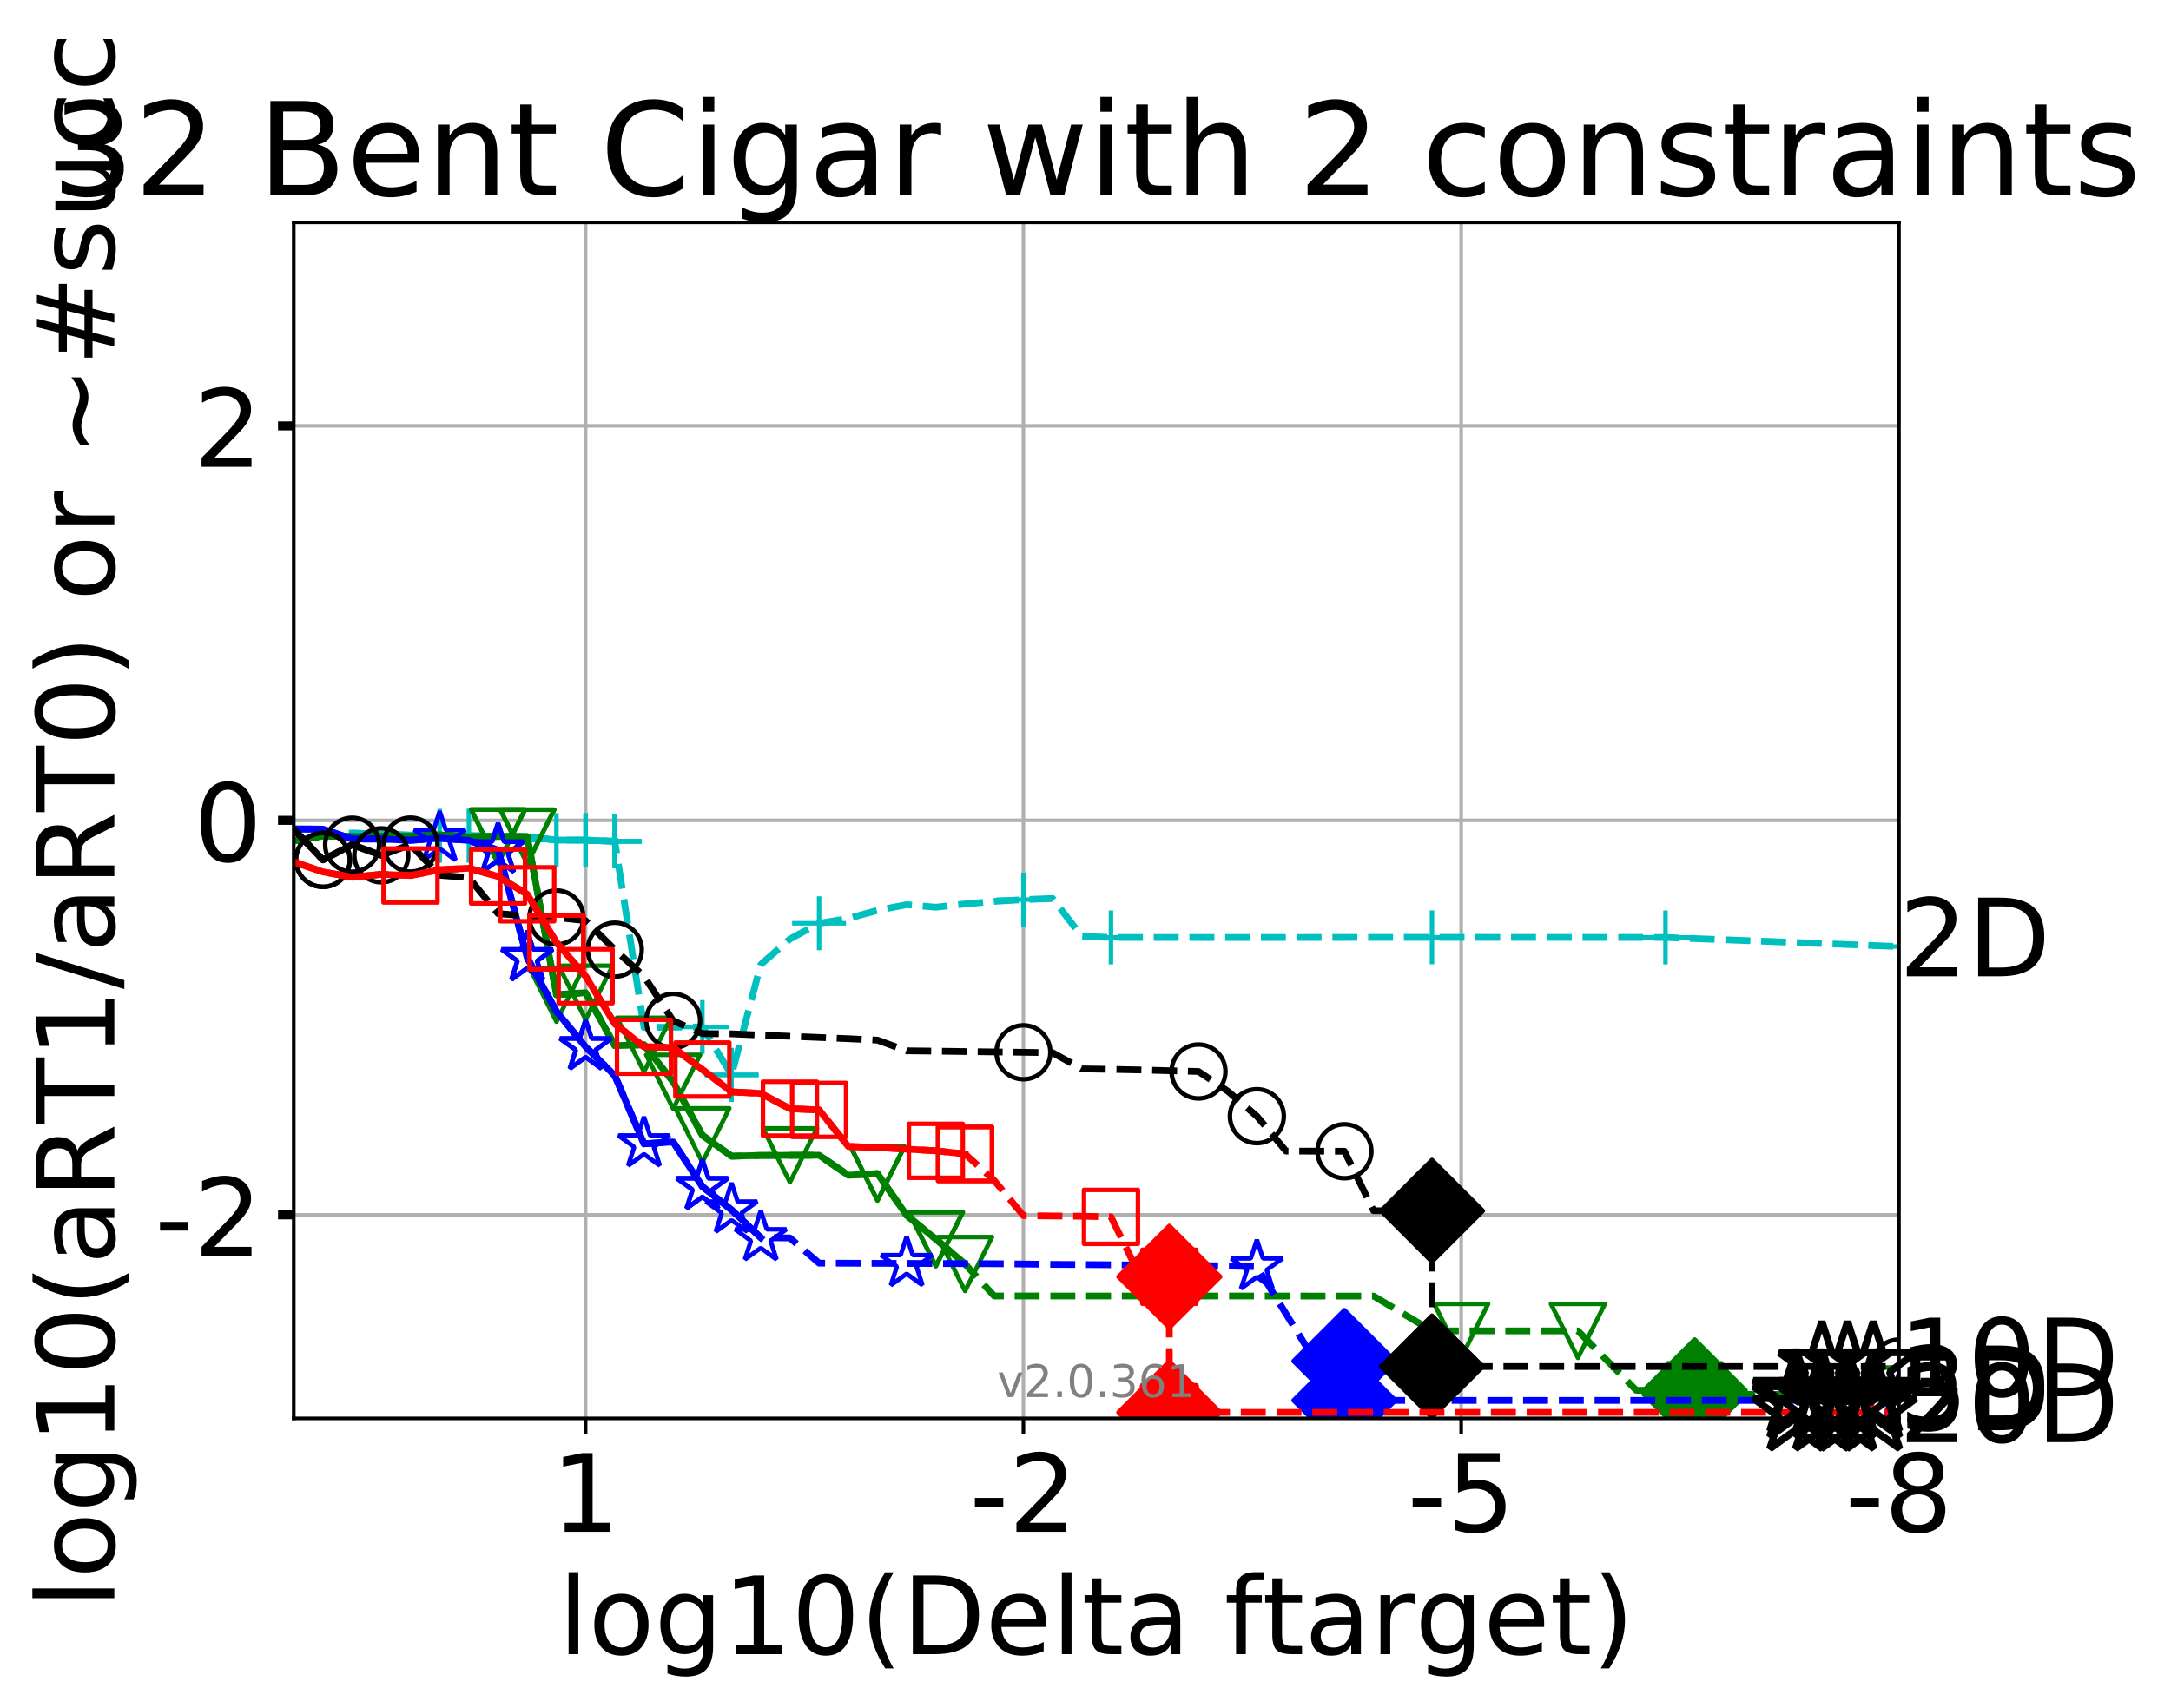 <?xml version="1.0" encoding="utf-8" standalone="no"?>
<!DOCTYPE svg PUBLIC "-//W3C//DTD SVG 1.1//EN"
  "http://www.w3.org/Graphics/SVG/1.1/DTD/svg11.dtd">
<!-- Created with matplotlib (http://matplotlib.org/) -->
<svg height="380pt" version="1.1" viewBox="0 0 483 380" width="483pt" xmlns="http://www.w3.org/2000/svg" xmlns:xlink="http://www.w3.org/1999/xlink">
 <defs>
  <style type="text/css">
*{stroke-linecap:butt;stroke-linejoin:round;}
  </style>
 </defs>
 <g id="figure_1">
  <g id="patch_1">
   <path d="M 0 380.235 
L 483.505 380.235 
L 483.505 0 
L 0 0 
z
" style="fill:#ffffff;"/>
  </g>
  <g id="axes_1">
   <g id="patch_2">
    <path d="M 65.356 315.58 
L 422.476 315.58 
L 422.476 49.468 
L 65.356 49.468 
z
" style="fill:#ffffff;"/>
   </g>
   <g id="matplotlib.axis_1">
    <g id="xtick_1">
     <g id="line2d_1">
      <path clip-path="url(#p03a4f68d14)" d="M 422.476 315.58 
L 422.476 49.468 
" style="fill:none;stroke:#b0b0b0;stroke-linecap:square;stroke-width:0.8;"/>
     </g>
     <g id="line2d_2">
      <defs>
       <path d="M 0 0 
L 0 3.5 
" id="m1eeafd8d8f" style="stroke:#000000;stroke-width:0.8;"/>
      </defs>
      <g>
       <use style="stroke:#000000;stroke-width:0.8;" x="422.476" xlink:href="#m1eeafd8d8f" y="315.58"/>
      </g>
     </g>
     <g id="text_1">
      <!-- -8 -->
      <defs>
       <path d="M 4.891 31.391 
L 31.203 31.391 
L 31.203 23.391 
L 4.891 23.391 
z
" id="DejaVuSans-2d"/>
       <path d="M 31.781 34.625 
Q 24.75 34.625 20.719 30.859 
Q 16.703 27.094 16.703 20.516 
Q 16.703 13.922 20.719 10.156 
Q 24.75 6.391 31.781 6.391 
Q 38.812 6.391 42.859 10.172 
Q 46.922 13.969 46.922 20.516 
Q 46.922 27.094 42.891 30.859 
Q 38.875 34.625 31.781 34.625 
z
M 21.922 38.812 
Q 15.578 40.375 12.031 44.719 
Q 8.5 49.078 8.5 55.328 
Q 8.5 64.062 14.719 69.141 
Q 20.953 74.219 31.781 74.219 
Q 42.672 74.219 48.875 69.141 
Q 55.078 64.062 55.078 55.328 
Q 55.078 49.078 51.531 44.719 
Q 48 40.375 41.703 38.812 
Q 48.828 37.156 52.797 32.312 
Q 56.781 27.484 56.781 20.516 
Q 56.781 9.906 50.312 4.234 
Q 43.844 -1.422 31.781 -1.422 
Q 19.734 -1.422 13.25 4.234 
Q 6.781 9.906 6.781 20.516 
Q 6.781 27.484 10.781 32.312 
Q 14.797 37.156 21.922 38.812 
z
M 18.312 54.391 
Q 18.312 48.734 21.844 45.562 
Q 25.391 42.391 31.781 42.391 
Q 38.141 42.391 41.719 45.562 
Q 45.312 48.734 45.312 54.391 
Q 45.312 60.062 41.719 63.234 
Q 38.141 66.406 31.781 66.406 
Q 25.391 66.406 21.844 63.234 
Q 18.312 60.062 18.312 54.391 
z
" id="DejaVuSans-38"/>
      </defs>
      <g transform="translate(410.512 340.816)scale(0.24 -0.24)">
       <use xlink:href="#DejaVuSans-2d"/>
       <use x="36.084" xlink:href="#DejaVuSans-38"/>
      </g>
     </g>
    </g>
    <g id="xtick_2">
     <g id="line2d_3">
      <path clip-path="url(#p03a4f68d14)" d="M 325.08 315.58 
L 325.08 49.468 
" style="fill:none;stroke:#b0b0b0;stroke-linecap:square;stroke-width:0.8;"/>
     </g>
     <g id="line2d_4">
      <g>
       <use style="stroke:#000000;stroke-width:0.8;" x="325.08" xlink:href="#m1eeafd8d8f" y="315.58"/>
      </g>
     </g>
     <g id="text_2">
      <!-- -5 -->
      <defs>
       <path d="M 10.797 72.906 
L 49.516 72.906 
L 49.516 64.594 
L 19.828 64.594 
L 19.828 46.734 
Q 21.969 47.469 24.109 47.828 
Q 26.266 48.188 28.422 48.188 
Q 40.625 48.188 47.75 41.5 
Q 54.891 34.812 54.891 23.391 
Q 54.891 11.625 47.562 5.094 
Q 40.234 -1.422 26.906 -1.422 
Q 22.312 -1.422 17.547 -0.641 
Q 12.797 0.141 7.719 1.703 
L 7.719 11.625 
Q 12.109 9.234 16.797 8.062 
Q 21.484 6.891 26.703 6.891 
Q 35.156 6.891 40.078 11.328 
Q 45.016 15.766 45.016 23.391 
Q 45.016 31 40.078 35.438 
Q 35.156 39.891 26.703 39.891 
Q 22.75 39.891 18.812 39.016 
Q 14.891 38.141 10.797 36.281 
z
" id="DejaVuSans-35"/>
      </defs>
      <g transform="translate(313.116 340.816)scale(0.24 -0.24)">
       <use xlink:href="#DejaVuSans-2d"/>
       <use x="36.084" xlink:href="#DejaVuSans-35"/>
      </g>
     </g>
    </g>
    <g id="xtick_3">
     <g id="line2d_5">
      <path clip-path="url(#p03a4f68d14)" d="M 227.684 315.58 
L 227.684 49.468 
" style="fill:none;stroke:#b0b0b0;stroke-linecap:square;stroke-width:0.8;"/>
     </g>
     <g id="line2d_6">
      <g>
       <use style="stroke:#000000;stroke-width:0.8;" x="227.684" xlink:href="#m1eeafd8d8f" y="315.58"/>
      </g>
     </g>
     <g id="text_3">
      <!-- -2 -->
      <defs>
       <path d="M 19.188 8.297 
L 53.609 8.297 
L 53.609 0 
L 7.328 0 
L 7.328 8.297 
Q 12.938 14.109 22.625 23.891 
Q 32.328 33.688 34.812 36.531 
Q 39.547 41.844 41.422 45.531 
Q 43.312 49.219 43.312 52.781 
Q 43.312 58.594 39.234 62.25 
Q 35.156 65.922 28.609 65.922 
Q 23.969 65.922 18.812 64.312 
Q 13.672 62.703 7.812 59.422 
L 7.812 69.391 
Q 13.766 71.781 18.938 73 
Q 24.125 74.219 28.422 74.219 
Q 39.75 74.219 46.484 68.547 
Q 53.219 62.891 53.219 53.422 
Q 53.219 48.922 51.531 44.891 
Q 49.859 40.875 45.406 35.406 
Q 44.188 33.984 37.641 27.219 
Q 31.109 20.453 19.188 8.297 
z
" id="DejaVuSans-32"/>
      </defs>
      <g transform="translate(215.719 340.816)scale(0.24 -0.24)">
       <use xlink:href="#DejaVuSans-2d"/>
       <use x="36.084" xlink:href="#DejaVuSans-32"/>
      </g>
     </g>
    </g>
    <g id="xtick_4">
     <g id="line2d_7">
      <path clip-path="url(#p03a4f68d14)" d="M 130.287 315.58 
L 130.287 49.468 
" style="fill:none;stroke:#b0b0b0;stroke-linecap:square;stroke-width:0.8;"/>
     </g>
     <g id="line2d_8">
      <g>
       <use style="stroke:#000000;stroke-width:0.8;" x="130.287" xlink:href="#m1eeafd8d8f" y="315.58"/>
      </g>
     </g>
     <g id="text_4">
      <!-- 1 -->
      <defs>
       <path d="M 12.406 8.297 
L 28.516 8.297 
L 28.516 63.922 
L 10.984 60.406 
L 10.984 69.391 
L 28.422 72.906 
L 38.281 72.906 
L 38.281 8.297 
L 54.391 8.297 
L 54.391 0 
L 12.406 0 
z
" id="DejaVuSans-31"/>
      </defs>
      <g transform="translate(122.652 340.816)scale(0.24 -0.24)">
       <use xlink:href="#DejaVuSans-31"/>
      </g>
     </g>
    </g>
    <g id="text_5">
     <!-- log10(Delta ftarget) -->
     <defs>
      <path d="M 9.422 75.984 
L 18.406 75.984 
L 18.406 0 
L 9.422 0 
z
" id="DejaVuSans-6c"/>
      <path d="M 30.609 48.391 
Q 23.391 48.391 19.188 42.75 
Q 14.984 37.109 14.984 27.297 
Q 14.984 17.484 19.156 11.844 
Q 23.344 6.203 30.609 6.203 
Q 37.797 6.203 41.984 11.859 
Q 46.188 17.531 46.188 27.297 
Q 46.188 37.016 41.984 42.703 
Q 37.797 48.391 30.609 48.391 
z
M 30.609 56 
Q 42.328 56 49.016 48.375 
Q 55.719 40.766 55.719 27.297 
Q 55.719 13.875 49.016 6.219 
Q 42.328 -1.422 30.609 -1.422 
Q 18.844 -1.422 12.172 6.219 
Q 5.516 13.875 5.516 27.297 
Q 5.516 40.766 12.172 48.375 
Q 18.844 56 30.609 56 
z
" id="DejaVuSans-6f"/>
      <path d="M 45.406 27.984 
Q 45.406 37.75 41.375 43.109 
Q 37.359 48.484 30.078 48.484 
Q 22.859 48.484 18.828 43.109 
Q 14.797 37.75 14.797 27.984 
Q 14.797 18.266 18.828 12.891 
Q 22.859 7.516 30.078 7.516 
Q 37.359 7.516 41.375 12.891 
Q 45.406 18.266 45.406 27.984 
z
M 54.391 6.781 
Q 54.391 -7.172 48.188 -13.984 
Q 42 -20.797 29.203 -20.797 
Q 24.469 -20.797 20.266 -20.094 
Q 16.062 -19.391 12.109 -17.922 
L 12.109 -9.188 
Q 16.062 -11.328 19.922 -12.344 
Q 23.781 -13.375 27.781 -13.375 
Q 36.625 -13.375 41.016 -8.766 
Q 45.406 -4.156 45.406 5.172 
L 45.406 9.625 
Q 42.625 4.781 38.281 2.391 
Q 33.938 0 27.875 0 
Q 17.828 0 11.672 7.656 
Q 5.516 15.328 5.516 27.984 
Q 5.516 40.672 11.672 48.328 
Q 17.828 56 27.875 56 
Q 33.938 56 38.281 53.609 
Q 42.625 51.219 45.406 46.391 
L 45.406 54.688 
L 54.391 54.688 
z
" id="DejaVuSans-67"/>
      <path d="M 31.781 66.406 
Q 24.172 66.406 20.328 58.906 
Q 16.5 51.422 16.5 36.375 
Q 16.5 21.391 20.328 13.891 
Q 24.172 6.391 31.781 6.391 
Q 39.453 6.391 43.281 13.891 
Q 47.125 21.391 47.125 36.375 
Q 47.125 51.422 43.281 58.906 
Q 39.453 66.406 31.781 66.406 
z
M 31.781 74.219 
Q 44.047 74.219 50.516 64.516 
Q 56.984 54.828 56.984 36.375 
Q 56.984 17.969 50.516 8.266 
Q 44.047 -1.422 31.781 -1.422 
Q 19.531 -1.422 13.062 8.266 
Q 6.594 17.969 6.594 36.375 
Q 6.594 54.828 13.062 64.516 
Q 19.531 74.219 31.781 74.219 
z
" id="DejaVuSans-30"/>
      <path d="M 31 75.875 
Q 24.469 64.656 21.281 53.656 
Q 18.109 42.672 18.109 31.391 
Q 18.109 20.125 21.312 9.062 
Q 24.516 -2 31 -13.188 
L 23.188 -13.188 
Q 15.875 -1.703 12.234 9.375 
Q 8.594 20.453 8.594 31.391 
Q 8.594 42.281 12.203 53.312 
Q 15.828 64.359 23.188 75.875 
z
" id="DejaVuSans-28"/>
      <path d="M 19.672 64.797 
L 19.672 8.109 
L 31.594 8.109 
Q 46.688 8.109 53.688 14.938 
Q 60.688 21.781 60.688 36.531 
Q 60.688 51.172 53.688 57.984 
Q 46.688 64.797 31.594 64.797 
z
M 9.812 72.906 
L 30.078 72.906 
Q 51.266 72.906 61.172 64.094 
Q 71.094 55.281 71.094 36.531 
Q 71.094 17.672 61.125 8.828 
Q 51.172 0 30.078 0 
L 9.812 0 
z
" id="DejaVuSans-44"/>
      <path d="M 56.203 29.594 
L 56.203 25.203 
L 14.891 25.203 
Q 15.484 15.922 20.484 11.062 
Q 25.484 6.203 34.422 6.203 
Q 39.594 6.203 44.453 7.469 
Q 49.312 8.734 54.109 11.281 
L 54.109 2.781 
Q 49.266 0.734 44.188 -0.344 
Q 39.109 -1.422 33.891 -1.422 
Q 20.797 -1.422 13.156 6.188 
Q 5.516 13.812 5.516 26.812 
Q 5.516 40.234 12.766 48.109 
Q 20.016 56 32.328 56 
Q 43.359 56 49.781 48.891 
Q 56.203 41.797 56.203 29.594 
z
M 47.219 32.234 
Q 47.125 39.594 43.094 43.984 
Q 39.062 48.391 32.422 48.391 
Q 24.906 48.391 20.391 44.141 
Q 15.875 39.891 15.188 32.172 
z
" id="DejaVuSans-65"/>
      <path d="M 18.312 70.219 
L 18.312 54.688 
L 36.812 54.688 
L 36.812 47.703 
L 18.312 47.703 
L 18.312 18.016 
Q 18.312 11.328 20.141 9.422 
Q 21.969 7.516 27.594 7.516 
L 36.812 7.516 
L 36.812 0 
L 27.594 0 
Q 17.188 0 13.234 3.875 
Q 9.281 7.766 9.281 18.016 
L 9.281 47.703 
L 2.688 47.703 
L 2.688 54.688 
L 9.281 54.688 
L 9.281 70.219 
z
" id="DejaVuSans-74"/>
      <path d="M 34.281 27.484 
Q 23.391 27.484 19.188 25 
Q 14.984 22.516 14.984 16.5 
Q 14.984 11.719 18.141 8.906 
Q 21.297 6.109 26.703 6.109 
Q 34.188 6.109 38.703 11.406 
Q 43.219 16.703 43.219 25.484 
L 43.219 27.484 
z
M 52.203 31.203 
L 52.203 0 
L 43.219 0 
L 43.219 8.297 
Q 40.141 3.328 35.547 0.953 
Q 30.953 -1.422 24.312 -1.422 
Q 15.922 -1.422 10.953 3.297 
Q 6 8.016 6 15.922 
Q 6 25.141 12.172 29.828 
Q 18.359 34.516 30.609 34.516 
L 43.219 34.516 
L 43.219 35.406 
Q 43.219 41.609 39.141 45 
Q 35.062 48.391 27.688 48.391 
Q 23 48.391 18.547 47.266 
Q 14.109 46.141 10.016 43.891 
L 10.016 52.203 
Q 14.938 54.109 19.578 55.047 
Q 24.219 56 28.609 56 
Q 40.484 56 46.344 49.844 
Q 52.203 43.703 52.203 31.203 
z
" id="DejaVuSans-61"/>
      <path id="DejaVuSans-20"/>
      <path d="M 37.109 75.984 
L 37.109 68.5 
L 28.516 68.5 
Q 23.688 68.5 21.797 66.547 
Q 19.922 64.594 19.922 59.516 
L 19.922 54.688 
L 34.719 54.688 
L 34.719 47.703 
L 19.922 47.703 
L 19.922 0 
L 10.891 0 
L 10.891 47.703 
L 2.297 47.703 
L 2.297 54.688 
L 10.891 54.688 
L 10.891 58.5 
Q 10.891 67.625 15.141 71.797 
Q 19.391 75.984 28.609 75.984 
z
" id="DejaVuSans-66"/>
      <path d="M 41.109 46.297 
Q 39.594 47.172 37.812 47.578 
Q 36.031 48 33.891 48 
Q 26.266 48 22.188 43.047 
Q 18.109 38.094 18.109 28.812 
L 18.109 0 
L 9.078 0 
L 9.078 54.688 
L 18.109 54.688 
L 18.109 46.188 
Q 20.953 51.172 25.484 53.578 
Q 30.031 56 36.531 56 
Q 37.453 56 38.578 55.875 
Q 39.703 55.766 41.062 55.516 
z
" id="DejaVuSans-72"/>
      <path d="M 8.016 75.875 
L 15.828 75.875 
Q 23.141 64.359 26.781 53.312 
Q 30.422 42.281 30.422 31.391 
Q 30.422 20.453 26.781 9.375 
Q 23.141 -1.703 15.828 -13.188 
L 8.016 -13.188 
Q 14.5 -2 17.703 9.062 
Q 20.906 20.125 20.906 31.391 
Q 20.906 42.672 17.703 53.656 
Q 14.5 64.656 8.016 75.875 
z
" id="DejaVuSans-29"/>
     </defs>
     <g transform="translate(124.241 368.043)scale(0.24 -0.24)">
      <use xlink:href="#DejaVuSans-6c"/>
      <use x="27.783" xlink:href="#DejaVuSans-6f"/>
      <use x="88.965" xlink:href="#DejaVuSans-67"/>
      <use x="152.441" xlink:href="#DejaVuSans-31"/>
      <use x="216.064" xlink:href="#DejaVuSans-30"/>
      <use x="279.688" xlink:href="#DejaVuSans-28"/>
      <use x="318.701" xlink:href="#DejaVuSans-44"/>
      <use x="395.703" xlink:href="#DejaVuSans-65"/>
      <use x="457.227" xlink:href="#DejaVuSans-6c"/>
      <use x="485.01" xlink:href="#DejaVuSans-74"/>
      <use x="524.219" xlink:href="#DejaVuSans-61"/>
      <use x="585.498" xlink:href="#DejaVuSans-20"/>
      <use x="617.285" xlink:href="#DejaVuSans-66"/>
      <use x="652.475" xlink:href="#DejaVuSans-74"/>
      <use x="691.684" xlink:href="#DejaVuSans-61"/>
      <use x="752.963" xlink:href="#DejaVuSans-72"/>
      <use x="794.061" xlink:href="#DejaVuSans-67"/>
      <use x="857.537" xlink:href="#DejaVuSans-65"/>
      <use x="919.061" xlink:href="#DejaVuSans-74"/>
      <use x="958.27" xlink:href="#DejaVuSans-29"/>
     </g>
    </g>
   </g>
   <g id="matplotlib.axis_2">
    <g id="ytick_1">
     <g id="line2d_9">
      <path clip-path="url(#p03a4f68d14)" d="M 65.356 270.298 
L 422.476 270.298 
" style="fill:none;stroke:#b0b0b0;stroke-linecap:square;stroke-width:0.8;"/>
     </g>
     <g id="line2d_10">
      <defs>
       <path d="M 0 0 
L -3.5 0 
" id="m1a4c4e7b42" style="stroke:#000000;stroke-width:2;"/>
      </defs>
      <g>
       <use style="stroke:#000000;stroke-width:2;" x="65.356" xlink:href="#m1a4c4e7b42" y="270.298"/>
      </g>
     </g>
     <g id="text_6">
      <!-- -2 -->
      <g transform="translate(34.428 279.416)scale(0.24 -0.24)">
       <use xlink:href="#DejaVuSans-2d"/>
       <use x="36.084" xlink:href="#DejaVuSans-32"/>
      </g>
     </g>
    </g>
    <g id="ytick_2">
     <g id="line2d_11">
      <path clip-path="url(#p03a4f68d14)" d="M 65.356 182.524 
L 422.476 182.524 
" style="fill:none;stroke:#b0b0b0;stroke-linecap:square;stroke-width:0.8;"/>
     </g>
     <g id="line2d_12">
      <g>
       <use style="stroke:#000000;stroke-width:2;" x="65.356" xlink:href="#m1a4c4e7b42" y="182.524"/>
      </g>
     </g>
     <g id="text_7">
      <!-- 0 -->
      <g transform="translate(43.086 191.642)scale(0.24 -0.24)">
       <use xlink:href="#DejaVuSans-30"/>
      </g>
     </g>
    </g>
    <g id="ytick_3">
     <g id="line2d_13">
      <path clip-path="url(#p03a4f68d14)" d="M 65.356 94.749 
L 422.476 94.749 
" style="fill:none;stroke:#b0b0b0;stroke-linecap:square;stroke-width:0.8;"/>
     </g>
     <g id="line2d_14">
      <g>
       <use style="stroke:#000000;stroke-width:2;" x="65.356" xlink:href="#m1a4c4e7b42" y="94.749"/>
      </g>
     </g>
     <g id="text_8">
      <!-- 2 -->
      <g transform="translate(43.086 103.867)scale(0.24 -0.24)">
       <use xlink:href="#DejaVuSans-32"/>
      </g>
     </g>
    </g>
    <g id="text_9">
     <!-- log10(aRT1/aRT0) or ~#succ -->
     <defs>
      <path d="M 44.391 34.188 
Q 47.562 33.109 50.562 29.594 
Q 53.562 26.078 56.594 19.922 
L 66.609 0 
L 56 0 
L 46.688 18.703 
Q 43.062 26.031 39.672 28.422 
Q 36.281 30.812 30.422 30.812 
L 19.672 30.812 
L 19.672 0 
L 9.812 0 
L 9.812 72.906 
L 32.078 72.906 
Q 44.578 72.906 50.734 67.672 
Q 56.891 62.453 56.891 51.906 
Q 56.891 45.016 53.688 40.469 
Q 50.484 35.938 44.391 34.188 
z
M 19.672 64.797 
L 19.672 38.922 
L 32.078 38.922 
Q 39.203 38.922 42.844 42.219 
Q 46.484 45.516 46.484 51.906 
Q 46.484 58.297 42.844 61.547 
Q 39.203 64.797 32.078 64.797 
z
" id="DejaVuSans-52"/>
      <path d="M -0.297 72.906 
L 61.375 72.906 
L 61.375 64.594 
L 35.5 64.594 
L 35.5 0 
L 25.594 0 
L 25.594 64.594 
L -0.297 64.594 
z
" id="DejaVuSans-54"/>
      <path d="M 25.391 72.906 
L 33.688 72.906 
L 8.297 -9.281 
L 0 -9.281 
z
" id="DejaVuSans-2f"/>
      <path d="M 73.188 39.891 
L 73.188 31.203 
Q 68.062 27.344 63.688 25.688 
Q 59.328 24.031 54.594 24.031 
Q 49.219 24.031 42.094 26.906 
Q 41.547 27.094 41.312 27.203 
Q 40.969 27.344 40.234 27.594 
Q 32.672 30.609 28.078 30.609 
Q 23.781 30.609 19.578 28.734 
Q 15.375 26.859 10.594 22.797 
L 10.594 31.5 
Q 15.719 35.359 20.094 37.031 
Q 24.469 38.719 29.203 38.719 
Q 34.578 38.719 41.75 35.797 
Q 42.234 35.594 42.484 35.5 
Q 42.875 35.359 43.562 35.109 
Q 51.125 32.078 55.719 32.078 
Q 59.906 32.078 64.031 33.938 
Q 68.172 35.797 73.188 39.891 
z
" id="DejaVuSans-7e"/>
      <path d="M 51.125 44 
L 36.922 44 
L 32.812 27.688 
L 47.125 27.688 
z
M 43.797 71.781 
L 38.719 51.516 
L 52.984 51.516 
L 58.109 71.781 
L 65.922 71.781 
L 60.891 51.516 
L 76.125 51.516 
L 76.125 44 
L 58.984 44 
L 54.984 27.688 
L 70.516 27.688 
L 70.516 20.219 
L 53.078 20.219 
L 48 0 
L 40.188 0 
L 45.219 20.219 
L 30.906 20.219 
L 25.875 0 
L 18.016 0 
L 23.094 20.219 
L 7.719 20.219 
L 7.719 27.688 
L 24.906 27.688 
L 29 44 
L 13.281 44 
L 13.281 51.516 
L 30.906 51.516 
L 35.891 71.781 
z
" id="DejaVuSans-23"/>
      <path d="M 44.281 53.078 
L 44.281 44.578 
Q 40.484 46.531 36.375 47.5 
Q 32.281 48.484 27.875 48.484 
Q 21.188 48.484 17.844 46.438 
Q 14.5 44.391 14.5 40.281 
Q 14.5 37.156 16.891 35.375 
Q 19.281 33.594 26.516 31.984 
L 29.594 31.297 
Q 39.156 29.25 43.188 25.516 
Q 47.219 21.781 47.219 15.094 
Q 47.219 7.469 41.188 3.016 
Q 35.156 -1.422 24.609 -1.422 
Q 20.219 -1.422 15.453 -0.562 
Q 10.688 0.297 5.422 2 
L 5.422 11.281 
Q 10.406 8.688 15.234 7.391 
Q 20.062 6.109 24.812 6.109 
Q 31.156 6.109 34.562 8.281 
Q 37.984 10.453 37.984 14.406 
Q 37.984 18.062 35.516 20.016 
Q 33.062 21.969 24.703 23.781 
L 21.578 24.516 
Q 13.234 26.266 9.516 29.906 
Q 5.812 33.547 5.812 39.891 
Q 5.812 47.609 11.281 51.797 
Q 16.75 56 26.812 56 
Q 31.781 56 36.172 55.266 
Q 40.578 54.547 44.281 53.078 
z
" id="DejaVuSans-73"/>
      <path d="M 8.5 21.578 
L 8.5 54.688 
L 17.484 54.688 
L 17.484 21.922 
Q 17.484 14.156 20.5 10.266 
Q 23.531 6.391 29.594 6.391 
Q 36.859 6.391 41.078 11.031 
Q 45.312 15.672 45.312 23.688 
L 45.312 54.688 
L 54.297 54.688 
L 54.297 0 
L 45.312 0 
L 45.312 8.406 
Q 42.047 3.422 37.719 1 
Q 33.406 -1.422 27.688 -1.422 
Q 18.266 -1.422 13.375 4.438 
Q 8.5 10.297 8.5 21.578 
z
M 31.109 56 
z
" id="DejaVuSans-75"/>
      <path d="M 48.781 52.594 
L 48.781 44.188 
Q 44.969 46.297 41.141 47.344 
Q 37.312 48.391 33.406 48.391 
Q 24.656 48.391 19.812 42.844 
Q 14.984 37.312 14.984 27.297 
Q 14.984 17.281 19.812 11.734 
Q 24.656 6.203 33.406 6.203 
Q 37.312 6.203 41.141 7.25 
Q 44.969 8.297 48.781 10.406 
L 48.781 2.094 
Q 45.016 0.344 40.984 -0.531 
Q 36.969 -1.422 32.422 -1.422 
Q 20.062 -1.422 12.781 6.344 
Q 5.516 14.109 5.516 27.297 
Q 5.516 40.672 12.859 48.328 
Q 20.219 56 33.016 56 
Q 37.156 56 41.109 55.141 
Q 45.062 54.297 48.781 52.594 
z
" id="DejaVuSans-63"/>
     </defs>
     <g transform="translate(25.436 357.848)rotate(-90)scale(0.24 -0.24)">
      <use xlink:href="#DejaVuSans-6c"/>
      <use x="27.783" xlink:href="#DejaVuSans-6f"/>
      <use x="88.965" xlink:href="#DejaVuSans-67"/>
      <use x="152.441" xlink:href="#DejaVuSans-31"/>
      <use x="216.064" xlink:href="#DejaVuSans-30"/>
      <use x="279.688" xlink:href="#DejaVuSans-28"/>
      <use x="318.701" xlink:href="#DejaVuSans-61"/>
      <use x="379.98" xlink:href="#DejaVuSans-52"/>
      <use x="449.354" xlink:href="#DejaVuSans-54"/>
      <use x="510.438" xlink:href="#DejaVuSans-31"/>
      <use x="574.061" xlink:href="#DejaVuSans-2f"/>
      <use x="607.752" xlink:href="#DejaVuSans-61"/>
      <use x="669.031" xlink:href="#DejaVuSans-52"/>
      <use x="738.404" xlink:href="#DejaVuSans-54"/>
      <use x="799.488" xlink:href="#DejaVuSans-30"/>
      <use x="863.111" xlink:href="#DejaVuSans-29"/>
      <use x="902.125" xlink:href="#DejaVuSans-20"/>
      <use x="933.912" xlink:href="#DejaVuSans-6f"/>
      <use x="995.094" xlink:href="#DejaVuSans-72"/>
      <use x="1036.207" xlink:href="#DejaVuSans-20"/>
      <use x="1067.994" xlink:href="#DejaVuSans-7e"/>
      <use x="1151.783" xlink:href="#DejaVuSans-23"/>
      <use x="1235.572" xlink:href="#DejaVuSans-73"/>
      <use x="1287.672" xlink:href="#DejaVuSans-75"/>
      <use x="1351.051" xlink:href="#DejaVuSans-63"/>
      <use x="1406.031" xlink:href="#DejaVuSans-63"/>
     </g>
    </g>
   </g>
   <g id="line2d_15">
    <path clip-path="url(#p03a4f68d14)" d="M 78.342 185.363 
L 91.329 185.819 
L 97.822 185.948 
L 104.315 185.935 
L 110.808 186.062 
L 117.301 186.168 
L 123.794 186.922 
L 130.287 186.92 
L 136.78 187.202 
L 143.273 228.608 
L 149.766 228.543 
L 156.26 228.499 
L 162.753 239.161 
L 169.246 214.603 
L 175.739 208.923 
L 182.232 205.425 
L 188.725 204.352 
L 195.218 202.55 
L 201.711 201.282 
L 208.204 201.853 
L 214.697 201.124 
L 221.19 200.552 
L 227.684 200.163 
L 234.177 199.903 
L 240.67 208.34 
L 247.163 208.579 
L 260.149 208.58 
L 266.642 208.582 
L 279.628 208.587 
L 292.614 208.573 
L 318.587 208.559 
L 370.532 208.577 
L 422.476 210.595 
" style="fill:none;stroke:#00bfbf;stroke-dasharray:5.55,2.4;stroke-dashoffset:0;stroke-width:1.5;"/>
   </g>
   <g id="line2d_16">
    <defs>
     <path d="M -6 0 
L 6 0 
M 0 6 
L 0 -6 
" id="md9ab773cef" style="stroke:#00bfbf;"/>
    </defs>
    <g clip-path="url(#p03a4f68d14)">
     <use style="fill:none;stroke:#00bfbf;" x="104.315" xlink:href="#md9ab773cef" y="185.935"/>
     <use style="fill:none;stroke:#00bfbf;" x="130.287" xlink:href="#md9ab773cef" y="186.92"/>
     <use style="fill:none;stroke:#00bfbf;" x="136.78" xlink:href="#md9ab773cef" y="187.202"/>
     <use style="fill:none;stroke:#00bfbf;" x="136.78" xlink:href="#md9ab773cef" y="187.202"/>
     <use style="fill:none;stroke:#00bfbf;" x="156.26" xlink:href="#md9ab773cef" y="228.499"/>
     <use style="fill:none;stroke:#00bfbf;" x="162.753" xlink:href="#md9ab773cef" y="239.161"/>
     <use style="fill:none;stroke:#00bfbf;" x="162.753" xlink:href="#md9ab773cef" y="239.161"/>
     <use style="fill:none;stroke:#00bfbf;" x="182.232" xlink:href="#md9ab773cef" y="205.425"/>
     <use style="fill:none;stroke:#00bfbf;" x="227.684" xlink:href="#md9ab773cef" y="200.163"/>
     <use style="fill:none;stroke:#00bfbf;" x="247.163" xlink:href="#md9ab773cef" y="208.579"/>
     <use style="fill:none;stroke:#00bfbf;" x="318.587" xlink:href="#md9ab773cef" y="208.559"/>
     <use style="fill:none;stroke:#00bfbf;" x="370.532" xlink:href="#md9ab773cef" y="208.577"/>
     <use style="fill:none;stroke:#00bfbf;" x="422.476" xlink:href="#md9ab773cef" y="210.595"/>
    </g>
   </g>
   <g id="line2d_17"/>
   <g id="line2d_18">
    <path clip-path="url(#p03a4f68d14)" d="M 78.342 185.363 
L 91.329 185.819 
L 97.822 185.948 
L 104.315 185.935 
L 110.808 186.062 
L 117.301 186.168 
L 123.794 186.922 
L 130.287 186.92 
L 136.78 187.202 
" style="fill:none;stroke:#00bfbf;stroke-linecap:square;stroke-width:1.5;"/>
   </g>
   <g id="line2d_19">
    <g clip-path="url(#p03a4f68d14)">
     <use style="fill:none;stroke:#00bfbf;" x="97.822" xlink:href="#md9ab773cef" y="185.948"/>
     <use style="fill:none;stroke:#00bfbf;" x="123.794" xlink:href="#md9ab773cef" y="186.922"/>
     <use style="fill:none;stroke:#00bfbf;" x="130.287" xlink:href="#md9ab773cef" y="186.92"/>
     <use style="fill:none;stroke:#00bfbf;" x="136.78" xlink:href="#md9ab773cef" y="187.202"/>
    </g>
   </g>
   <g id="line2d_20">
    <path clip-path="url(#p03a4f68d14)" d="M 65.356 187.12 
L 71.849 186.03 
L 78.342 186.118 
L 84.836 186.076 
L 91.329 186.07 
L 97.822 185.753 
L 104.315 186.183 
L 110.808 186.114 
L 117.301 186.154 
L 123.794 221.323 
L 130.287 220.871 
L 136.78 232.652 
L 143.273 232.455 
L 149.766 240.695 
L 156.26 252.596 
L 162.753 257.245 
L 169.246 257.074 
L 175.739 257.051 
L 182.232 257.03 
L 188.725 261.49 
L 195.218 261.111 
L 201.711 270.406 
L 208.204 275.713 
L 214.697 281.243 
L 221.19 288.352 
L 240.67 288.356 
L 253.656 288.357 
L 260.149 288.358 
L 286.121 288.362 
L 292.614 288.369 
L 299.108 288.372 
L 305.601 288.374 
L 318.587 296.109 
L 325.08 296.109 
L 331.573 296.113 
L 338.066 296.115 
L 344.559 296.115 
L 351.052 296.117 
L 364.038 309.333 
L 377.025 309.335 
" style="fill:none;stroke:#008000;stroke-dasharray:5.55,2.4;stroke-dashoffset:0;stroke-width:1.5;"/>
   </g>
   <g id="line2d_21">
    <defs>
     <path d="M -0 6 
L 6 -6 
L -6 -6 
z
" id="m333b3e8e3b" style="stroke:#008000;stroke-linejoin:miter;"/>
    </defs>
    <g clip-path="url(#p03a4f68d14)">
     <use style="fill:none;stroke:#008000;stroke-linejoin:miter;" x="110.808" xlink:href="#m333b3e8e3b" y="186.114"/>
     <use style="fill:none;stroke:#008000;stroke-linejoin:miter;" x="110.808" xlink:href="#m333b3e8e3b" y="186.114"/>
     <use style="fill:none;stroke:#008000;stroke-linejoin:miter;" x="117.301" xlink:href="#m333b3e8e3b" y="186.154"/>
     <use style="fill:none;stroke:#008000;stroke-linejoin:miter;" x="130.287" xlink:href="#m333b3e8e3b" y="220.871"/>
     <use style="fill:none;stroke:#008000;stroke-linejoin:miter;" x="149.766" xlink:href="#m333b3e8e3b" y="240.695"/>
     <use style="fill:none;stroke:#008000;stroke-linejoin:miter;" x="175.739" xlink:href="#m333b3e8e3b" y="257.051"/>
     <use style="fill:none;stroke:#008000;stroke-linejoin:miter;" x="195.218" xlink:href="#m333b3e8e3b" y="261.111"/>
     <use style="fill:none;stroke:#008000;stroke-linejoin:miter;" x="208.204" xlink:href="#m333b3e8e3b" y="275.713"/>
     <use style="fill:none;stroke:#008000;stroke-linejoin:miter;" x="260.149" xlink:href="#m333b3e8e3b" y="288.358"/>
     <use style="fill:none;stroke:#008000;stroke-linejoin:miter;" x="325.08" xlink:href="#m333b3e8e3b" y="296.109"/>
     <use style="fill:none;stroke:#008000;stroke-linejoin:miter;" x="351.052" xlink:href="#m333b3e8e3b" y="296.117"/>
     <use style="fill:none;stroke:#008000;stroke-linejoin:miter;" x="377.025" xlink:href="#m333b3e8e3b" y="309.335"/>
    </g>
   </g>
   <g id="line2d_22"/>
   <g id="line2d_23">
    <path clip-path="url(#p03a4f68d14)" d="M 65.356 187.12 
L 71.849 186.03 
L 78.342 186.118 
L 84.836 186.076 
L 91.329 186.07 
L 97.822 185.753 
L 104.315 186.183 
L 110.808 186.114 
L 117.301 186.154 
L 123.794 221.323 
L 130.287 220.871 
L 136.78 232.652 
L 143.273 232.455 
L 149.766 240.695 
L 156.26 252.596 
L 162.753 257.245 
L 169.246 257.074 
L 175.739 257.051 
L 182.232 257.03 
L 188.725 261.49 
L 195.218 261.111 
L 201.711 270.406 
L 208.204 275.713 
L 214.697 281.243 
" style="fill:none;stroke:#008000;stroke-linecap:square;stroke-width:1.5;"/>
   </g>
   <g id="line2d_24">
    <g clip-path="url(#p03a4f68d14)">
     <use style="fill:none;stroke:#008000;stroke-linejoin:miter;" x="117.301" xlink:href="#m333b3e8e3b" y="186.154"/>
     <use style="fill:none;stroke:#008000;stroke-linejoin:miter;" x="123.794" xlink:href="#m333b3e8e3b" y="221.323"/>
     <use style="fill:none;stroke:#008000;stroke-linejoin:miter;" x="143.273" xlink:href="#m333b3e8e3b" y="232.455"/>
     <use style="fill:none;stroke:#008000;stroke-linejoin:miter;" x="156.26" xlink:href="#m333b3e8e3b" y="252.596"/>
     <use style="fill:none;stroke:#008000;stroke-linejoin:miter;" x="195.218" xlink:href="#m333b3e8e3b" y="261.111"/>
     <use style="fill:none;stroke:#008000;stroke-linejoin:miter;" x="208.204" xlink:href="#m333b3e8e3b" y="275.713"/>
     <use style="fill:none;stroke:#008000;stroke-linejoin:miter;" x="214.697" xlink:href="#m333b3e8e3b" y="281.243"/>
    </g>
   </g>
   <g id="line2d_25">
    <path clip-path="url(#p03a4f68d14)" d="M 65.356 184.447 
L 71.849 184.476 
L 78.342 186.672 
L 84.836 186.679 
L 91.329 186.966 
L 97.822 186.503 
L 104.315 186.987 
L 110.808 189.132 
L 117.301 213.103 
L 123.794 225.048 
L 130.287 232.915 
L 136.78 239.309 
L 143.273 254.495 
L 149.766 254.079 
L 156.26 264.012 
L 162.753 269.201 
L 169.246 275.376 
L 175.739 275.447 
L 182.232 281.049 
L 188.725 281.064 
L 195.218 281.091 
L 201.711 281.11 
L 208.204 281.128 
L 214.697 281.155 
L 221.19 281.177 
L 227.684 281.241 
L 234.177 281.323 
L 240.67 281.362 
L 247.163 281.411 
L 253.656 281.477 
L 260.149 281.523 
L 266.642 281.566 
L 273.135 281.678 
L 279.628 281.845 
L 292.614 302.836 
L 299.108 302.836 
" style="fill:none;stroke:#0000ff;stroke-dasharray:5.55,2.4;stroke-dashoffset:0;stroke-width:1.5;"/>
   </g>
   <g id="line2d_26">
    <defs>
     <path d="M 0 -6 
L -1.347 -1.854 
L -5.706 -1.854 
L -2.18 0.708 
L -3.527 4.854 
L -0 2.292 
L 3.527 4.854 
L 2.18 0.708 
L 5.706 -1.854 
L 1.347 -1.854 
z
" id="m3b60d9c933" style="stroke:#0000ff;stroke-linejoin:bevel;"/>
    </defs>
    <g clip-path="url(#p03a4f68d14)">
     <use style="fill:none;stroke:#0000ff;stroke-linejoin:bevel;" x="97.822" xlink:href="#m3b60d9c933" y="186.503"/>
     <use style="fill:none;stroke:#0000ff;stroke-linejoin:bevel;" x="110.808" xlink:href="#m3b60d9c933" y="189.132"/>
     <use style="fill:none;stroke:#0000ff;stroke-linejoin:bevel;" x="117.301" xlink:href="#m3b60d9c933" y="213.103"/>
     <use style="fill:none;stroke:#0000ff;stroke-linejoin:bevel;" x="130.287" xlink:href="#m3b60d9c933" y="232.915"/>
     <use style="fill:none;stroke:#0000ff;stroke-linejoin:bevel;" x="143.273" xlink:href="#m3b60d9c933" y="254.495"/>
     <use style="fill:none;stroke:#0000ff;stroke-linejoin:bevel;" x="156.26" xlink:href="#m3b60d9c933" y="264.012"/>
     <use style="fill:none;stroke:#0000ff;stroke-linejoin:bevel;" x="201.711" xlink:href="#m3b60d9c933" y="281.11"/>
     <use style="fill:none;stroke:#0000ff;stroke-linejoin:bevel;" x="260.149" xlink:href="#m3b60d9c933" y="281.523"/>
     <use style="fill:none;stroke:#0000ff;stroke-linejoin:bevel;" x="279.628" xlink:href="#m3b60d9c933" y="281.845"/>
     <use style="fill:none;stroke:#0000ff;stroke-linejoin:bevel;" x="299.108" xlink:href="#m3b60d9c933" y="302.836"/>
    </g>
   </g>
   <g id="line2d_27"/>
   <g id="line2d_28">
    <path clip-path="url(#p03a4f68d14)" d="M 65.356 184.447 
L 71.849 184.476 
L 78.342 186.672 
L 84.836 186.679 
L 91.329 186.966 
L 97.822 186.503 
L 104.315 186.987 
L 110.808 189.132 
L 117.301 213.103 
L 123.794 225.048 
L 130.287 232.915 
L 136.78 239.309 
L 143.273 254.495 
L 149.766 254.079 
L 156.26 264.012 
L 162.753 269.201 
L 169.246 275.376 
" style="fill:none;stroke:#0000ff;stroke-linecap:square;stroke-width:1.5;"/>
   </g>
   <g id="line2d_29">
    <g clip-path="url(#p03a4f68d14)">
     <use style="fill:none;stroke:#0000ff;stroke-linejoin:bevel;" x="110.808" xlink:href="#m3b60d9c933" y="189.132"/>
     <use style="fill:none;stroke:#0000ff;stroke-linejoin:bevel;" x="117.301" xlink:href="#m3b60d9c933" y="213.103"/>
     <use style="fill:none;stroke:#0000ff;stroke-linejoin:bevel;" x="130.287" xlink:href="#m3b60d9c933" y="232.915"/>
     <use style="fill:none;stroke:#0000ff;stroke-linejoin:bevel;" x="156.26" xlink:href="#m3b60d9c933" y="264.012"/>
     <use style="fill:none;stroke:#0000ff;stroke-linejoin:bevel;" x="162.753" xlink:href="#m3b60d9c933" y="269.201"/>
     <use style="fill:none;stroke:#0000ff;stroke-linejoin:bevel;" x="169.246" xlink:href="#m3b60d9c933" y="275.376"/>
    </g>
   </g>
   <g id="line2d_30">
    <path clip-path="url(#p03a4f68d14)" d="M 65.356 184.536 
L 71.849 191.318 
L 78.342 187.953 
L 84.836 190.306 
L 91.329 187.924 
L 97.822 194.745 
L 104.315 195.267 
L 110.808 203.276 
L 117.301 203.771 
L 123.794 204.124 
L 130.287 204.851 
L 136.78 211.299 
L 143.273 217.215 
L 149.766 227.128 
L 156.26 229.979 
L 162.753 230.023 
L 169.246 230.307 
L 175.739 230.565 
L 182.232 230.828 
L 188.725 231.111 
L 195.218 231.423 
L 201.711 233.799 
L 208.204 233.876 
L 214.697 233.964 
L 221.19 234.05 
L 227.684 234.133 
L 234.177 234.225 
L 240.67 237.822 
L 247.163 237.925 
L 253.656 238.054 
L 260.149 238.232 
L 266.642 238.404 
L 273.135 242.774 
L 279.628 248.348 
L 286.121 256.109 
L 292.614 256.127 
L 299.108 256.151 
L 305.601 269.385 
L 312.094 269.392 
L 318.587 269.404 
" style="fill:none;stroke:#000000;stroke-dasharray:5.55,2.4;stroke-dashoffset:0;stroke-width:1.5;"/>
   </g>
   <g id="line2d_31">
    <defs>
     <path d="M 0 6 
C 1.591 6 3.117 5.368 4.243 4.243 
C 5.368 3.117 6 1.591 6 0 
C 6 -1.591 5.368 -3.117 4.243 -4.243 
C 3.117 -5.368 1.591 -6 0 -6 
C -1.591 -6 -3.117 -5.368 -4.243 -4.243 
C -5.368 -3.117 -6 -1.591 -6 0 
C -6 1.591 -5.368 3.117 -4.243 4.243 
C -3.117 5.368 -1.591 6 0 6 
z
" id="m056a010027" style="stroke:#000000;"/>
    </defs>
    <g clip-path="url(#p03a4f68d14)">
     <use style="fill:none;stroke:#000000;" x="71.849" xlink:href="#m056a010027" y="191.318"/>
     <use style="fill:none;stroke:#000000;" x="91.329" xlink:href="#m056a010027" y="187.924"/>
     <use style="fill:none;stroke:#000000;" x="123.794" xlink:href="#m056a010027" y="204.124"/>
     <use style="fill:none;stroke:#000000;" x="136.78" xlink:href="#m056a010027" y="211.299"/>
     <use style="fill:none;stroke:#000000;" x="149.766" xlink:href="#m056a010027" y="227.128"/>
     <use style="fill:none;stroke:#000000;" x="227.684" xlink:href="#m056a010027" y="234.133"/>
     <use style="fill:none;stroke:#000000;" x="266.642" xlink:href="#m056a010027" y="238.404"/>
     <use style="fill:none;stroke:#000000;" x="279.628" xlink:href="#m056a010027" y="248.348"/>
     <use style="fill:none;stroke:#000000;" x="299.108" xlink:href="#m056a010027" y="256.151"/>
     <use style="fill:none;stroke:#000000;" x="318.587" xlink:href="#m056a010027" y="269.404"/>
    </g>
   </g>
   <g id="line2d_32"/>
   <g id="line2d_33">
    <path clip-path="url(#p03a4f68d14)" d="M 65.356 184.536 
L 71.849 191.318 
L 78.342 187.953 
L 84.836 190.306 
" style="fill:none;stroke:#000000;stroke-linecap:square;stroke-width:1.5;"/>
   </g>
   <g id="line2d_34">
    <g clip-path="url(#p03a4f68d14)">
     <use style="fill:none;stroke:#000000;" x="71.849" xlink:href="#m056a010027" y="191.318"/>
     <use style="fill:none;stroke:#000000;" x="78.342" xlink:href="#m056a010027" y="187.953"/>
     <use style="fill:none;stroke:#000000;" x="84.836" xlink:href="#m056a010027" y="190.306"/>
    </g>
   </g>
   <g id="line2d_35">
    <path clip-path="url(#p03a4f68d14)" d="M 65.356 191.763 
L 71.849 193.99 
L 78.342 195.18 
L 84.836 194.535 
L 91.329 194.791 
L 97.822 193.529 
L 104.315 193.178 
L 110.808 195.006 
L 117.301 198.973 
L 123.794 209.663 
L 130.287 217.203 
L 136.78 227.784 
L 143.273 232.899 
L 149.766 233.065 
L 156.26 237.969 
L 162.753 242.941 
L 169.246 243.274 
L 175.739 246.681 
L 182.232 246.953 
L 188.725 255.08 
L 195.218 255.319 
L 201.711 255.666 
L 208.204 256.049 
L 214.697 256.748 
L 221.19 262.643 
L 227.684 270.477 
L 234.177 270.551 
L 240.67 270.609 
L 247.163 270.75 
L 253.656 283.985 
L 260.149 284.076 
" style="fill:none;stroke:#ff0000;stroke-dasharray:5.55,2.4;stroke-dashoffset:0;stroke-width:1.5;"/>
   </g>
   <g id="line2d_36">
    <defs>
     <path d="M -6 6 
L 6 6 
L 6 -6 
L -6 -6 
z
" id="mee7563c22b" style="stroke:#ff0000;stroke-linejoin:miter;"/>
    </defs>
    <g clip-path="url(#p03a4f68d14)">
     <use style="fill:none;stroke:#ff0000;stroke-linejoin:miter;" x="91.329" xlink:href="#mee7563c22b" y="194.791"/>
     <use style="fill:none;stroke:#ff0000;stroke-linejoin:miter;" x="117.301" xlink:href="#mee7563c22b" y="198.973"/>
     <use style="fill:none;stroke:#ff0000;stroke-linejoin:miter;" x="123.794" xlink:href="#mee7563c22b" y="209.663"/>
     <use style="fill:none;stroke:#ff0000;stroke-linejoin:miter;" x="143.273" xlink:href="#mee7563c22b" y="232.899"/>
     <use style="fill:none;stroke:#ff0000;stroke-linejoin:miter;" x="182.232" xlink:href="#mee7563c22b" y="246.953"/>
     <use style="fill:none;stroke:#ff0000;stroke-linejoin:miter;" x="214.697" xlink:href="#mee7563c22b" y="256.748"/>
     <use style="fill:none;stroke:#ff0000;stroke-linejoin:miter;" x="247.163" xlink:href="#mee7563c22b" y="270.75"/>
     <use style="fill:none;stroke:#ff0000;stroke-linejoin:miter;" x="260.149" xlink:href="#mee7563c22b" y="284.076"/>
    </g>
   </g>
   <g id="line2d_37"/>
   <g id="line2d_38">
    <path clip-path="url(#p03a4f68d14)" d="M 65.356 191.763 
L 71.849 193.99 
L 78.342 195.18 
L 84.836 194.535 
L 91.329 194.791 
L 97.822 193.529 
L 104.315 193.178 
L 110.808 195.006 
L 117.301 198.973 
L 123.794 209.663 
L 130.287 217.203 
L 136.78 227.784 
L 143.273 232.899 
L 149.766 233.065 
L 156.26 237.969 
L 162.753 242.941 
L 169.246 243.274 
L 175.739 246.681 
L 182.232 246.953 
L 188.725 255.08 
L 195.218 255.319 
L 201.711 255.666 
L 208.204 256.049 
L 214.697 256.748 
" style="fill:none;stroke:#ff0000;stroke-linecap:square;stroke-width:1.5;"/>
   </g>
   <g id="line2d_39">
    <g clip-path="url(#p03a4f68d14)">
     <use style="fill:none;stroke:#ff0000;stroke-linejoin:miter;" x="110.808" xlink:href="#mee7563c22b" y="195.006"/>
     <use style="fill:none;stroke:#ff0000;stroke-linejoin:miter;" x="123.794" xlink:href="#mee7563c22b" y="209.663"/>
     <use style="fill:none;stroke:#ff0000;stroke-linejoin:miter;" x="130.287" xlink:href="#mee7563c22b" y="217.203"/>
     <use style="fill:none;stroke:#ff0000;stroke-linejoin:miter;" x="156.26" xlink:href="#mee7563c22b" y="237.969"/>
     <use style="fill:none;stroke:#ff0000;stroke-linejoin:miter;" x="175.739" xlink:href="#mee7563c22b" y="246.681"/>
     <use style="fill:none;stroke:#ff0000;stroke-linejoin:miter;" x="208.204" xlink:href="#mee7563c22b" y="256.049"/>
     <use style="fill:none;stroke:#ff0000;stroke-linejoin:miter;" x="214.697" xlink:href="#mee7563c22b" y="256.748"/>
    </g>
   </g>
   <g id="line2d_40">
    <defs>
     <path d="M -0 11.314 
L 11.314 0 
L 0 -11.314 
L -11.314 -0 
z
" id="m182d4e5b2c" style="stroke:#008000;stroke-linejoin:miter;"/>
    </defs>
    <g clip-path="url(#p03a4f68d14)">
     <use style="fill:#008000;stroke:#008000;stroke-linejoin:miter;" x="377.025" xlink:href="#m182d4e5b2c" y="309.335"/>
    </g>
   </g>
   <g id="line2d_41">
    <path clip-path="url(#p03a4f68d14)" d="M 377.025 309.335 
L 377.025 310.258 
" style="fill:none;stroke:#008000;stroke-dasharray:5.55,2.4;stroke-dashoffset:0;stroke-width:1.5;"/>
   </g>
   <g id="line2d_42">
    <g clip-path="url(#p03a4f68d14)">
     <use style="fill:#008000;stroke:#008000;stroke-linejoin:miter;" x="377.025" xlink:href="#m182d4e5b2c" y="310.258"/>
    </g>
   </g>
   <g id="line2d_43">
    <path clip-path="url(#p03a4f68d14)" d="M 377.025 310.258 
L 422.476 310.258 
" style="fill:none;stroke:#008000;stroke-dasharray:5.55,2.4;stroke-dashoffset:0;stroke-width:1.5;"/>
   </g>
   <g id="line2d_44">
    <g clip-path="url(#p03a4f68d14)">
     <use style="fill:none;stroke:#008000;stroke-linejoin:miter;" x="377.025" xlink:href="#m333b3e8e3b" y="310.258"/>
     <use style="fill:none;stroke:#008000;stroke-linejoin:miter;" x="377.025" xlink:href="#m333b3e8e3b" y="310.258"/>
     <use style="fill:none;stroke:#008000;stroke-linejoin:miter;" x="377.025" xlink:href="#m333b3e8e3b" y="310.258"/>
     <use style="fill:none;stroke:#008000;stroke-linejoin:miter;" x="422.476" xlink:href="#m333b3e8e3b" y="310.258"/>
    </g>
   </g>
   <g id="line2d_45">
    <defs>
     <path d="M -0 11.314 
L 11.314 0 
L 0 -11.314 
L -11.314 -0 
z
" id="m530d55e0c0" style="stroke:#0000ff;stroke-linejoin:miter;"/>
    </defs>
    <g clip-path="url(#p03a4f68d14)">
     <use style="fill:#0000ff;stroke:#0000ff;stroke-linejoin:miter;" x="299.108" xlink:href="#m530d55e0c0" y="302.836"/>
    </g>
   </g>
   <g id="line2d_46">
    <path clip-path="url(#p03a4f68d14)" d="M 299.108 302.836 
L 299.108 311.588 
" style="fill:none;stroke:#0000ff;stroke-dasharray:5.55,2.4;stroke-dashoffset:0;stroke-width:1.5;"/>
   </g>
   <g id="line2d_47">
    <g clip-path="url(#p03a4f68d14)">
     <use style="fill:#0000ff;stroke:#0000ff;stroke-linejoin:miter;" x="299.108" xlink:href="#m530d55e0c0" y="311.588"/>
    </g>
   </g>
   <g id="line2d_48">
    <path clip-path="url(#p03a4f68d14)" d="M 299.108 311.588 
L 422.476 311.588 
" style="fill:none;stroke:#0000ff;stroke-dasharray:5.55,2.4;stroke-dashoffset:0;stroke-width:1.5;"/>
   </g>
   <g id="line2d_49">
    <g clip-path="url(#p03a4f68d14)">
     <use style="fill:none;stroke:#0000ff;stroke-linejoin:bevel;" x="299.108" xlink:href="#m3b60d9c933" y="311.588"/>
     <use style="fill:none;stroke:#0000ff;stroke-linejoin:bevel;" x="299.108" xlink:href="#m3b60d9c933" y="311.588"/>
     <use style="fill:none;stroke:#0000ff;stroke-linejoin:bevel;" x="299.108" xlink:href="#m3b60d9c933" y="311.588"/>
     <use style="fill:none;stroke:#0000ff;stroke-linejoin:bevel;" x="299.108" xlink:href="#m3b60d9c933" y="311.588"/>
     <use style="fill:none;stroke:#0000ff;stroke-linejoin:bevel;" x="299.108" xlink:href="#m3b60d9c933" y="311.588"/>
     <use style="fill:none;stroke:#0000ff;stroke-linejoin:bevel;" x="422.476" xlink:href="#m3b60d9c933" y="311.588"/>
    </g>
   </g>
   <g id="line2d_50">
    <defs>
     <path d="M -0 11.314 
L 11.314 0 
L 0 -11.314 
L -11.314 -0 
z
" id="m0a02b9abeb" style="stroke:#000000;stroke-linejoin:miter;"/>
    </defs>
    <g clip-path="url(#p03a4f68d14)">
     <use style="stroke:#000000;stroke-linejoin:miter;" x="318.587" xlink:href="#m0a02b9abeb" y="269.404"/>
    </g>
   </g>
   <g id="line2d_51">
    <path clip-path="url(#p03a4f68d14)" d="M 318.587 269.404 
L 318.587 304.048 
" style="fill:none;stroke:#000000;stroke-dasharray:5.55,2.4;stroke-dashoffset:0;stroke-width:1.5;"/>
   </g>
   <g id="line2d_52">
    <g clip-path="url(#p03a4f68d14)">
     <use style="stroke:#000000;stroke-linejoin:miter;" x="318.587" xlink:href="#m0a02b9abeb" y="304.048"/>
    </g>
   </g>
   <g id="line2d_53">
    <path clip-path="url(#p03a4f68d14)" d="M 318.587 304.048 
L 422.476 304.048 
" style="fill:none;stroke:#000000;stroke-dasharray:5.55,2.4;stroke-dashoffset:0;stroke-width:1.5;"/>
   </g>
   <g id="line2d_54">
    <g clip-path="url(#p03a4f68d14)">
     <use style="fill:none;stroke:#000000;" x="318.587" xlink:href="#m056a010027" y="304.048"/>
     <use style="fill:none;stroke:#000000;" x="318.587" xlink:href="#m056a010027" y="304.048"/>
     <use style="fill:none;stroke:#000000;" x="318.587" xlink:href="#m056a010027" y="304.048"/>
     <use style="fill:none;stroke:#000000;" x="318.587" xlink:href="#m056a010027" y="304.048"/>
     <use style="fill:none;stroke:#000000;" x="318.587" xlink:href="#m056a010027" y="304.048"/>
     <use style="fill:none;stroke:#000000;" x="422.476" xlink:href="#m056a010027" y="304.048"/>
    </g>
   </g>
   <g id="line2d_55">
    <defs>
     <path d="M -0 11.314 
L 11.314 0 
L 0 -11.314 
L -11.314 -0 
z
" id="mfe7b6eb032" style="stroke:#ff0000;stroke-linejoin:miter;"/>
    </defs>
    <g clip-path="url(#p03a4f68d14)">
     <use style="fill:#ff0000;stroke:#ff0000;stroke-linejoin:miter;" x="260.149" xlink:href="#mfe7b6eb032" y="284.076"/>
    </g>
   </g>
   <g id="line2d_56">
    <path clip-path="url(#p03a4f68d14)" d="M 260.149 284.076 
L 260.149 314.249 
" style="fill:none;stroke:#ff0000;stroke-dasharray:5.55,2.4;stroke-dashoffset:0;stroke-width:1.5;"/>
   </g>
   <g id="line2d_57">
    <g clip-path="url(#p03a4f68d14)">
     <use style="fill:#ff0000;stroke:#ff0000;stroke-linejoin:miter;" x="260.149" xlink:href="#mfe7b6eb032" y="314.249"/>
    </g>
   </g>
   <g id="line2d_58">
    <path clip-path="url(#p03a4f68d14)" d="M 260.149 314.249 
L 422.476 314.249 
" style="fill:none;stroke:#ff0000;stroke-dasharray:5.55,2.4;stroke-dashoffset:0;stroke-width:1.5;"/>
   </g>
   <g id="line2d_59">
    <g clip-path="url(#p03a4f68d14)">
     <use style="fill:none;stroke:#ff0000;stroke-linejoin:miter;" x="260.149" xlink:href="#mee7563c22b" y="314.249"/>
     <use style="fill:none;stroke:#ff0000;stroke-linejoin:miter;" x="260.149" xlink:href="#mee7563c22b" y="314.249"/>
     <use style="fill:none;stroke:#ff0000;stroke-linejoin:miter;" x="260.149" xlink:href="#mee7563c22b" y="314.249"/>
     <use style="fill:none;stroke:#ff0000;stroke-linejoin:miter;" x="260.149" xlink:href="#mee7563c22b" y="314.249"/>
     <use style="fill:none;stroke:#ff0000;stroke-linejoin:miter;" x="260.149" xlink:href="#mee7563c22b" y="314.249"/>
     <use style="fill:none;stroke:#ff0000;stroke-linejoin:miter;" x="260.149" xlink:href="#mee7563c22b" y="314.249"/>
     <use style="fill:none;stroke:#ff0000;stroke-linejoin:miter;" x="422.476" xlink:href="#mee7563c22b" y="314.249"/>
    </g>
   </g>
   <g id="patch_3">
    <path d="M 65.356 315.58 
L 65.356 49.468 
" style="fill:none;stroke:#000000;stroke-linecap:square;stroke-linejoin:miter;stroke-width:0.8;"/>
   </g>
   <g id="patch_4">
    <path d="M 422.476 315.58 
L 422.476 49.468 
" style="fill:none;stroke:#000000;stroke-linecap:square;stroke-linejoin:miter;stroke-width:0.8;"/>
   </g>
   <g id="patch_5">
    <path d="M 65.356 315.58 
L 422.476 315.58 
" style="fill:none;stroke:#000000;stroke-linecap:square;stroke-linejoin:miter;stroke-width:0.8;"/>
   </g>
   <g id="patch_6">
    <path d="M 65.356 49.468 
L 422.476 49.468 
" style="fill:none;stroke:#000000;stroke-linecap:square;stroke-linejoin:miter;stroke-width:0.8;"/>
   </g>
   <g id="text_10">
    <!-- 2D -->
    <g transform="translate(422.476 217.217)scale(0.24 -0.24)">
     <use xlink:href="#DejaVuSans-32"/>
     <use x="63.623" xlink:href="#DejaVuSans-44"/>
    </g>
   </g>
   <g id="text_11">
    <!-- 3D -->
    <defs>
     <path d="M 40.578 39.312 
Q 47.656 37.797 51.625 33 
Q 55.609 28.219 55.609 21.188 
Q 55.609 10.406 48.188 4.484 
Q 40.766 -1.422 27.094 -1.422 
Q 22.516 -1.422 17.656 -0.516 
Q 12.797 0.391 7.625 2.203 
L 7.625 11.719 
Q 11.719 9.328 16.594 8.109 
Q 21.484 6.891 26.812 6.891 
Q 36.078 6.891 40.938 10.547 
Q 45.797 14.203 45.797 21.188 
Q 45.797 27.641 41.281 31.266 
Q 36.766 34.906 28.719 34.906 
L 20.219 34.906 
L 20.219 43.016 
L 29.109 43.016 
Q 36.375 43.016 40.234 45.922 
Q 44.094 48.828 44.094 54.297 
Q 44.094 59.906 40.109 62.906 
Q 36.141 65.922 28.719 65.922 
Q 24.656 65.922 20.016 65.031 
Q 15.375 64.156 9.812 62.312 
L 9.812 71.094 
Q 15.438 72.656 20.344 73.438 
Q 25.25 74.219 29.594 74.219 
Q 40.828 74.219 47.359 69.109 
Q 53.906 64.016 53.906 55.328 
Q 53.906 49.266 50.438 45.094 
Q 46.969 40.922 40.578 39.312 
z
" id="DejaVuSans-33"/>
    </defs>
    <g transform="translate(422.476 316.88)scale(0.24 -0.24)">
     <use xlink:href="#DejaVuSans-33"/>
     <use x="63.623" xlink:href="#DejaVuSans-44"/>
    </g>
   </g>
   <g id="text_12">
    <!-- 5D -->
    <g transform="translate(422.476 318.211)scale(0.24 -0.24)">
     <use xlink:href="#DejaVuSans-35"/>
     <use x="63.623" xlink:href="#DejaVuSans-44"/>
    </g>
   </g>
   <g id="text_13">
    <!-- 10D -->
    <g transform="translate(422.476 310.671)scale(0.24 -0.24)">
     <use xlink:href="#DejaVuSans-31"/>
     <use x="63.623" xlink:href="#DejaVuSans-30"/>
     <use x="127.246" xlink:href="#DejaVuSans-44"/>
    </g>
   </g>
   <g id="text_14">
    <!-- 20D -->
    <g transform="translate(422.476 320.872)scale(0.24 -0.24)">
     <use xlink:href="#DejaVuSans-32"/>
     <use x="63.623" xlink:href="#DejaVuSans-30"/>
     <use x="127.246" xlink:href="#DejaVuSans-44"/>
    </g>
   </g>
   <g id="text_15">
    <!-- v2.0.361 -->
    <defs>
     <path d="M 2.984 54.688 
L 12.5 54.688 
L 29.594 8.797 
L 46.688 54.688 
L 56.203 54.688 
L 35.688 0 
L 23.484 0 
z
" id="DejaVuSans-76"/>
     <path d="M 10.688 12.406 
L 21 12.406 
L 21 0 
L 10.688 0 
z
" id="DejaVuSans-2e"/>
     <path d="M 33.016 40.375 
Q 26.375 40.375 22.484 35.828 
Q 18.609 31.297 18.609 23.391 
Q 18.609 15.531 22.484 10.953 
Q 26.375 6.391 33.016 6.391 
Q 39.656 6.391 43.531 10.953 
Q 47.406 15.531 47.406 23.391 
Q 47.406 31.297 43.531 35.828 
Q 39.656 40.375 33.016 40.375 
z
M 52.594 71.297 
L 52.594 62.312 
Q 48.875 64.062 45.094 64.984 
Q 41.312 65.922 37.594 65.922 
Q 27.828 65.922 22.672 59.328 
Q 17.531 52.734 16.797 39.406 
Q 19.672 43.656 24.016 45.922 
Q 28.375 48.188 33.594 48.188 
Q 44.578 48.188 50.953 41.516 
Q 57.328 34.859 57.328 23.391 
Q 57.328 12.156 50.688 5.359 
Q 44.047 -1.422 33.016 -1.422 
Q 20.359 -1.422 13.672 8.266 
Q 6.984 17.969 6.984 36.375 
Q 6.984 53.656 15.188 63.938 
Q 23.391 74.219 37.203 74.219 
Q 40.922 74.219 44.703 73.484 
Q 48.484 72.75 52.594 71.297 
z
" id="DejaVuSans-36"/>
    </defs>
    <g style="fill:#808080;" transform="translate(221.873 310.839)scale(0.1 -0.1)">
     <use xlink:href="#DejaVuSans-76"/>
     <use x="59.18" xlink:href="#DejaVuSans-32"/>
     <use x="122.803" xlink:href="#DejaVuSans-2e"/>
     <use x="154.59" xlink:href="#DejaVuSans-30"/>
     <use x="218.213" xlink:href="#DejaVuSans-2e"/>
     <use x="250" xlink:href="#DejaVuSans-33"/>
     <use x="313.623" xlink:href="#DejaVuSans-36"/>
     <use x="377.246" xlink:href="#DejaVuSans-31"/>
    </g>
   </g>
   <g id="text_16">
    <!-- 32 Bent Cigar with 2 constraints -->
    <defs>
     <path d="M 19.672 34.812 
L 19.672 8.109 
L 35.5 8.109 
Q 43.453 8.109 47.281 11.406 
Q 51.125 14.703 51.125 21.484 
Q 51.125 28.328 47.281 31.562 
Q 43.453 34.812 35.5 34.812 
z
M 19.672 64.797 
L 19.672 42.828 
L 34.281 42.828 
Q 41.5 42.828 45.031 45.531 
Q 48.578 48.25 48.578 53.812 
Q 48.578 59.328 45.031 62.062 
Q 41.5 64.797 34.281 64.797 
z
M 9.812 72.906 
L 35.016 72.906 
Q 46.297 72.906 52.391 68.219 
Q 58.5 63.531 58.5 54.891 
Q 58.5 48.188 55.375 44.234 
Q 52.25 40.281 46.188 39.312 
Q 53.469 37.75 57.5 32.781 
Q 61.531 27.828 61.531 20.406 
Q 61.531 10.641 54.891 5.312 
Q 48.25 0 35.984 0 
L 9.812 0 
z
" id="DejaVuSans-42"/>
     <path d="M 54.891 33.016 
L 54.891 0 
L 45.906 0 
L 45.906 32.719 
Q 45.906 40.484 42.875 44.328 
Q 39.844 48.188 33.797 48.188 
Q 26.516 48.188 22.312 43.547 
Q 18.109 38.922 18.109 30.906 
L 18.109 0 
L 9.078 0 
L 9.078 54.688 
L 18.109 54.688 
L 18.109 46.188 
Q 21.344 51.125 25.703 53.562 
Q 30.078 56 35.797 56 
Q 45.219 56 50.047 50.172 
Q 54.891 44.344 54.891 33.016 
z
" id="DejaVuSans-6e"/>
     <path d="M 64.406 67.281 
L 64.406 56.891 
Q 59.422 61.531 53.781 63.812 
Q 48.141 66.109 41.797 66.109 
Q 29.297 66.109 22.656 58.469 
Q 16.016 50.828 16.016 36.375 
Q 16.016 21.969 22.656 14.328 
Q 29.297 6.688 41.797 6.688 
Q 48.141 6.688 53.781 8.984 
Q 59.422 11.281 64.406 15.922 
L 64.406 5.609 
Q 59.234 2.094 53.438 0.328 
Q 47.656 -1.422 41.219 -1.422 
Q 24.656 -1.422 15.125 8.703 
Q 5.609 18.844 5.609 36.375 
Q 5.609 53.953 15.125 64.078 
Q 24.656 74.219 41.219 74.219 
Q 47.75 74.219 53.531 72.484 
Q 59.328 70.75 64.406 67.281 
z
" id="DejaVuSans-43"/>
     <path d="M 9.422 54.688 
L 18.406 54.688 
L 18.406 0 
L 9.422 0 
z
M 9.422 75.984 
L 18.406 75.984 
L 18.406 64.594 
L 9.422 64.594 
z
" id="DejaVuSans-69"/>
     <path d="M 4.203 54.688 
L 13.188 54.688 
L 24.422 12.016 
L 35.594 54.688 
L 46.188 54.688 
L 57.422 12.016 
L 68.609 54.688 
L 77.594 54.688 
L 63.281 0 
L 52.688 0 
L 40.922 44.828 
L 29.109 0 
L 18.5 0 
z
" id="DejaVuSans-77"/>
     <path d="M 54.891 33.016 
L 54.891 0 
L 45.906 0 
L 45.906 32.719 
Q 45.906 40.484 42.875 44.328 
Q 39.844 48.188 33.797 48.188 
Q 26.516 48.188 22.312 43.547 
Q 18.109 38.922 18.109 30.906 
L 18.109 0 
L 9.078 0 
L 9.078 75.984 
L 18.109 75.984 
L 18.109 46.188 
Q 21.344 51.125 25.703 53.562 
Q 30.078 56 35.797 56 
Q 45.219 56 50.047 50.172 
Q 54.891 44.344 54.891 33.016 
z
" id="DejaVuSans-68"/>
    </defs>
    <g transform="translate(11.527 43.468)scale(0.288 -0.288)">
     <use xlink:href="#DejaVuSans-33"/>
     <use x="63.623" xlink:href="#DejaVuSans-32"/>
     <use x="127.246" xlink:href="#DejaVuSans-20"/>
     <use x="159.033" xlink:href="#DejaVuSans-42"/>
     <use x="227.637" xlink:href="#DejaVuSans-65"/>
     <use x="289.16" xlink:href="#DejaVuSans-6e"/>
     <use x="352.539" xlink:href="#DejaVuSans-74"/>
     <use x="391.748" xlink:href="#DejaVuSans-20"/>
     <use x="423.535" xlink:href="#DejaVuSans-43"/>
     <use x="493.359" xlink:href="#DejaVuSans-69"/>
     <use x="521.143" xlink:href="#DejaVuSans-67"/>
     <use x="584.619" xlink:href="#DejaVuSans-61"/>
     <use x="645.898" xlink:href="#DejaVuSans-72"/>
     <use x="687.012" xlink:href="#DejaVuSans-20"/>
     <use x="718.799" xlink:href="#DejaVuSans-77"/>
     <use x="800.586" xlink:href="#DejaVuSans-69"/>
     <use x="828.369" xlink:href="#DejaVuSans-74"/>
     <use x="867.578" xlink:href="#DejaVuSans-68"/>
     <use x="930.957" xlink:href="#DejaVuSans-20"/>
     <use x="962.744" xlink:href="#DejaVuSans-32"/>
     <use x="1026.367" xlink:href="#DejaVuSans-20"/>
     <use x="1058.154" xlink:href="#DejaVuSans-63"/>
     <use x="1113.135" xlink:href="#DejaVuSans-6f"/>
     <use x="1174.316" xlink:href="#DejaVuSans-6e"/>
     <use x="1237.695" xlink:href="#DejaVuSans-73"/>
     <use x="1289.795" xlink:href="#DejaVuSans-74"/>
     <use x="1329.004" xlink:href="#DejaVuSans-72"/>
     <use x="1370.117" xlink:href="#DejaVuSans-61"/>
     <use x="1431.396" xlink:href="#DejaVuSans-69"/>
     <use x="1459.18" xlink:href="#DejaVuSans-6e"/>
     <use x="1522.559" xlink:href="#DejaVuSans-74"/>
     <use x="1561.768" xlink:href="#DejaVuSans-73"/>
    </g>
   </g>
   <g id="line2d_60">
    <defs>
     <path d="M 0 -10 
L -2.245 -3.09 
L -9.511 -3.09 
L -3.633 1.18 
L -5.878 8.09 
L -0 3.82 
L 5.878 8.09 
L 3.633 1.18 
L 9.511 -3.09 
L 2.245 -3.09 
z
" id="m03466dd58b" style="stroke:#000000;stroke-linejoin:bevel;stroke-width:1.6;"/>
    </defs>
    <g>
     <use style="fill:none;stroke:#000000;stroke-linejoin:bevel;stroke-width:1.6;" x="416.759" xlink:href="#m03466dd58b" y="310.258"/>
     <use style="fill:none;stroke:#000000;stroke-linejoin:bevel;stroke-width:1.6;" x="411.042" xlink:href="#m03466dd58b" y="310.258"/>
     <use style="fill:none;stroke:#000000;stroke-linejoin:bevel;stroke-width:1.6;" x="405.326" xlink:href="#m03466dd58b" y="310.258"/>
     <use style="fill:none;stroke:#000000;stroke-linejoin:bevel;stroke-width:1.6;" x="399.609" xlink:href="#m03466dd58b" y="310.258"/>
    </g>
   </g>
   <g id="line2d_61">
    <g>
     <use style="fill:none;stroke:#000000;stroke-linejoin:bevel;stroke-width:1.6;" x="416.759" xlink:href="#m03466dd58b" y="311.588"/>
     <use style="fill:none;stroke:#000000;stroke-linejoin:bevel;stroke-width:1.6;" x="411.042" xlink:href="#m03466dd58b" y="311.588"/>
     <use style="fill:none;stroke:#000000;stroke-linejoin:bevel;stroke-width:1.6;" x="405.326" xlink:href="#m03466dd58b" y="311.588"/>
     <use style="fill:none;stroke:#000000;stroke-linejoin:bevel;stroke-width:1.6;" x="399.609" xlink:href="#m03466dd58b" y="311.588"/>
    </g>
   </g>
   <g id="line2d_62">
    <g>
     <use style="fill:none;stroke:#000000;stroke-linejoin:bevel;stroke-width:1.6;" x="416.759" xlink:href="#m03466dd58b" y="304.048"/>
     <use style="fill:none;stroke:#000000;stroke-linejoin:bevel;stroke-width:1.6;" x="411.042" xlink:href="#m03466dd58b" y="304.048"/>
     <use style="fill:none;stroke:#000000;stroke-linejoin:bevel;stroke-width:1.6;" x="405.326" xlink:href="#m03466dd58b" y="304.048"/>
    </g>
   </g>
   <g id="line2d_63">
    <g>
     <use style="fill:none;stroke:#000000;stroke-linejoin:bevel;stroke-width:1.6;" x="416.759" xlink:href="#m03466dd58b" y="314.249"/>
     <use style="fill:none;stroke:#000000;stroke-linejoin:bevel;stroke-width:1.6;" x="411.042" xlink:href="#m03466dd58b" y="314.249"/>
     <use style="fill:none;stroke:#000000;stroke-linejoin:bevel;stroke-width:1.6;" x="405.326" xlink:href="#m03466dd58b" y="314.249"/>
     <use style="fill:none;stroke:#000000;stroke-linejoin:bevel;stroke-width:1.6;" x="399.609" xlink:href="#m03466dd58b" y="314.249"/>
    </g>
   </g>
  </g>
 </g>
 <defs>
  <clipPath id="p03a4f68d14">
   <rect height="266.112" width="357.12" x="65.356" y="49.468"/>
  </clipPath>
 </defs>
</svg>
